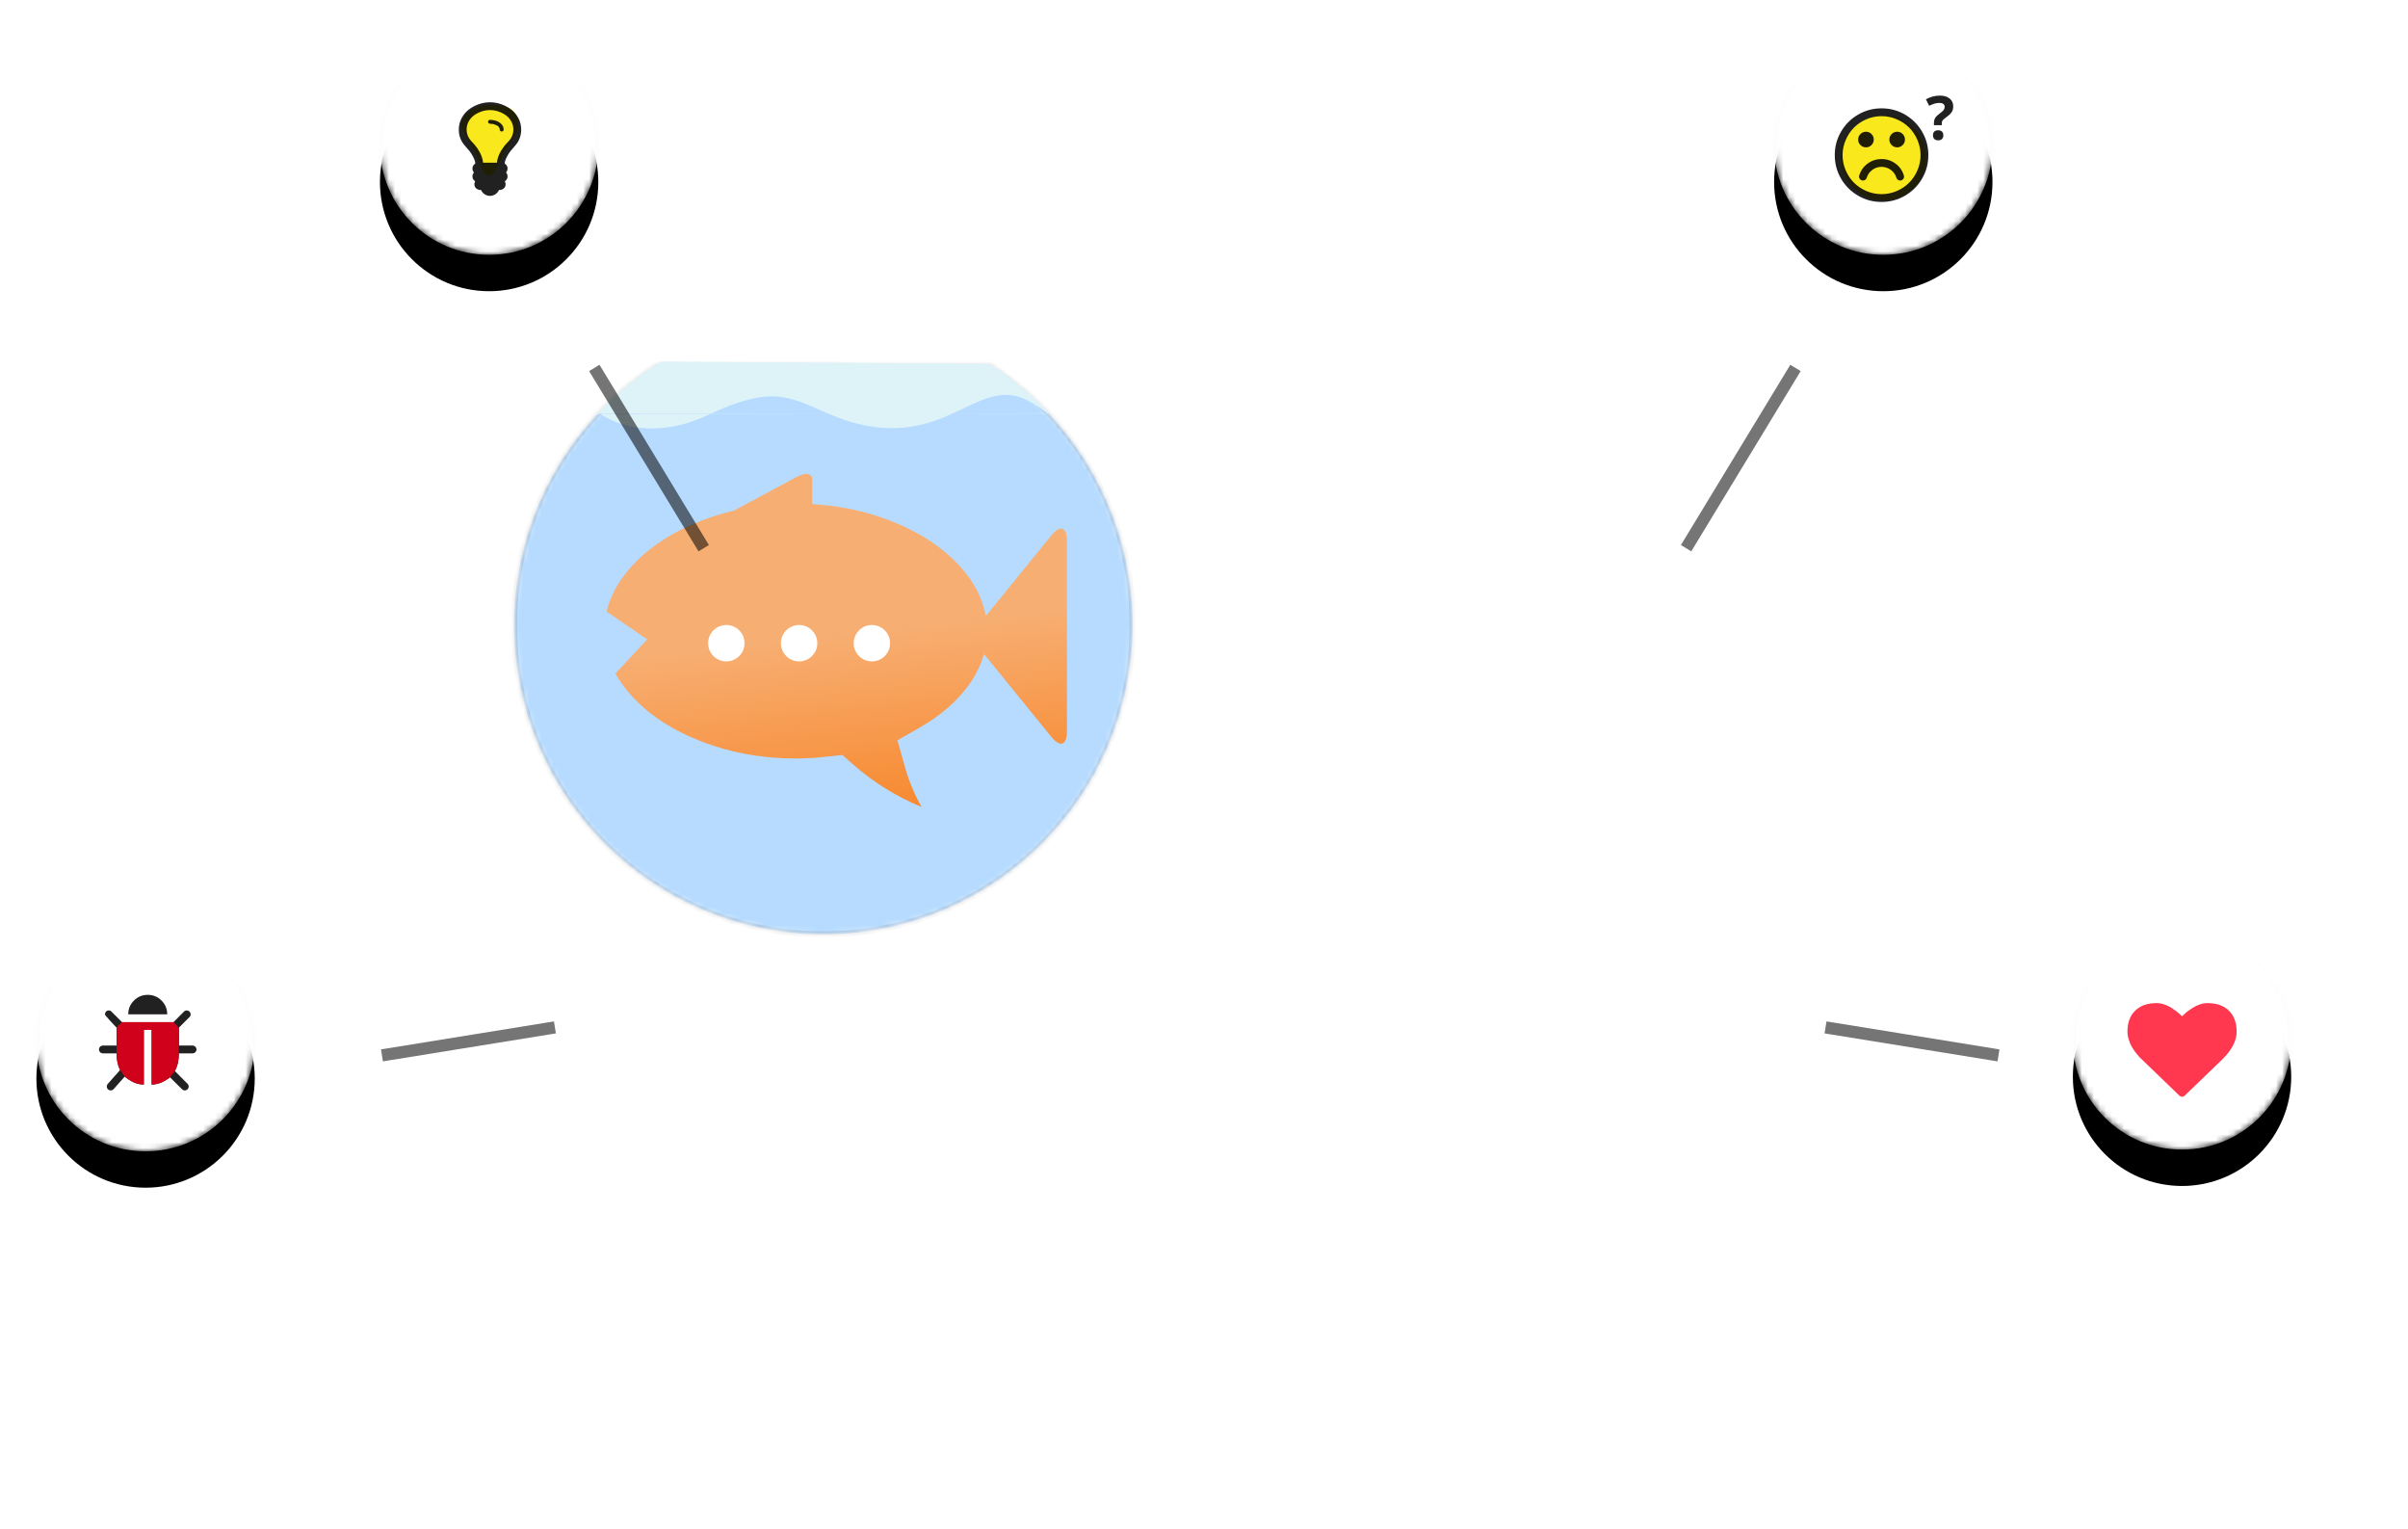 <?xml version="1.0" encoding="UTF-8" standalone="no"?>
<svg width="397px" height="252px" viewBox="0 0 397 252" version="1.1" xmlns="http://www.w3.org/2000/svg" xmlns:xlink="http://www.w3.org/1999/xlink">
    <!-- Generator: Sketch 41.2 (35397) - http://www.bohemiancoding.com/sketch -->
    <title>Widget graphic</title>
    <desc>Created with Sketch.</desc>
    <defs>
        <linearGradient x1="50%" y1="0%" x2="50%" y2="99.021%" id="linearGradient-1">
            <stop stop-color="#000000" stop-opacity="0" offset="0%"></stop>
            <stop stop-color="#000000" stop-opacity="0.02" offset="80%"></stop>
            <stop stop-color="#000000" stop-opacity="0.04" offset="100%"></stop>
        </linearGradient>
        <linearGradient x1="50%" y1="0%" x2="50%" y2="100%" id="linearGradient-2">
            <stop stop-color="#FFFFFF" stop-opacity="0.12" offset="0%"></stop>
            <stop stop-color="#FFFFFF" stop-opacity="0.06" offset="20%"></stop>
            <stop stop-color="#FFFFFF" stop-opacity="0" offset="100%"></stop>
        </linearGradient>
        <circle id="path-3" cx="18" cy="18" r="18"></circle>
        <filter x="-50%" y="-50%" width="200%" height="200%" filterUnits="objectBoundingBox" id="filter-4">
            <feOffset dx="0" dy="6" in="SourceAlpha" result="shadowOffsetOuter1"></feOffset>
            <feGaussianBlur stdDeviation="3" in="shadowOffsetOuter1" result="shadowBlurOuter1"></feGaussianBlur>
            <feComposite in="shadowBlurOuter1" in2="SourceAlpha" operator="out" result="shadowBlurOuter1"></feComposite>
            <feColorMatrix values="0 0 0 0 0   0 0 0 0 0   0 0 0 0 0  0 0 0 0.24 0" type="matrix" in="shadowBlurOuter1" result="shadowMatrixOuter1"></feColorMatrix>
            <feOffset dx="0" dy="0" in="SourceAlpha" result="shadowOffsetOuter2"></feOffset>
            <feGaussianBlur stdDeviation="3" in="shadowOffsetOuter2" result="shadowBlurOuter2"></feGaussianBlur>
            <feComposite in="shadowBlurOuter2" in2="SourceAlpha" operator="out" result="shadowBlurOuter2"></feComposite>
            <feColorMatrix values="0 0 0 0 0   0 0 0 0 0   0 0 0 0 0  0 0 0 0.12 0" type="matrix" in="shadowBlurOuter2" result="shadowMatrixOuter2"></feColorMatrix>
            <feMerge>
                <feMergeNode in="shadowMatrixOuter1"></feMergeNode>
                <feMergeNode in="shadowMatrixOuter2"></feMergeNode>
            </feMerge>
        </filter>
        <mask id="mask-5" maskContentUnits="userSpaceOnUse" maskUnits="objectBoundingBox" x="0" y="0" width="36" height="36" fill="white">
            <use xlink:href="#path-3"></use>
        </mask>
        <mask id="mask-6" maskContentUnits="userSpaceOnUse" maskUnits="objectBoundingBox" x="0" y="0" width="36" height="36" fill="white">
            <use xlink:href="#path-3"></use>
        </mask>
        <circle id="path-7" cx="18" cy="18" r="18"></circle>
        <filter x="-50%" y="-50%" width="200%" height="200%" filterUnits="objectBoundingBox" id="filter-8">
            <feOffset dx="0" dy="6" in="SourceAlpha" result="shadowOffsetOuter1"></feOffset>
            <feGaussianBlur stdDeviation="3" in="shadowOffsetOuter1" result="shadowBlurOuter1"></feGaussianBlur>
            <feComposite in="shadowBlurOuter1" in2="SourceAlpha" operator="out" result="shadowBlurOuter1"></feComposite>
            <feColorMatrix values="0 0 0 0 0   0 0 0 0 0   0 0 0 0 0  0 0 0 0.24 0" type="matrix" in="shadowBlurOuter1" result="shadowMatrixOuter1"></feColorMatrix>
            <feOffset dx="0" dy="0" in="SourceAlpha" result="shadowOffsetOuter2"></feOffset>
            <feGaussianBlur stdDeviation="3" in="shadowOffsetOuter2" result="shadowBlurOuter2"></feGaussianBlur>
            <feComposite in="shadowBlurOuter2" in2="SourceAlpha" operator="out" result="shadowBlurOuter2"></feComposite>
            <feColorMatrix values="0 0 0 0 0   0 0 0 0 0   0 0 0 0 0  0 0 0 0.12 0" type="matrix" in="shadowBlurOuter2" result="shadowMatrixOuter2"></feColorMatrix>
            <feMerge>
                <feMergeNode in="shadowMatrixOuter1"></feMergeNode>
                <feMergeNode in="shadowMatrixOuter2"></feMergeNode>
            </feMerge>
        </filter>
        <mask id="mask-9" maskContentUnits="userSpaceOnUse" maskUnits="objectBoundingBox" x="0" y="0" width="36" height="36" fill="white">
            <use xlink:href="#path-7"></use>
        </mask>
        <mask id="mask-10" maskContentUnits="userSpaceOnUse" maskUnits="objectBoundingBox" x="0" y="0" width="36" height="36" fill="white">
            <use xlink:href="#path-7"></use>
        </mask>
        <circle id="path-11" cx="18" cy="18" r="18"></circle>
        <filter x="-50%" y="-50%" width="200%" height="200%" filterUnits="objectBoundingBox" id="filter-12">
            <feOffset dx="0" dy="6" in="SourceAlpha" result="shadowOffsetOuter1"></feOffset>
            <feGaussianBlur stdDeviation="3" in="shadowOffsetOuter1" result="shadowBlurOuter1"></feGaussianBlur>
            <feComposite in="shadowBlurOuter1" in2="SourceAlpha" operator="out" result="shadowBlurOuter1"></feComposite>
            <feColorMatrix values="0 0 0 0 0   0 0 0 0 0   0 0 0 0 0  0 0 0 0.24 0" type="matrix" in="shadowBlurOuter1" result="shadowMatrixOuter1"></feColorMatrix>
            <feOffset dx="0" dy="0" in="SourceAlpha" result="shadowOffsetOuter2"></feOffset>
            <feGaussianBlur stdDeviation="3" in="shadowOffsetOuter2" result="shadowBlurOuter2"></feGaussianBlur>
            <feComposite in="shadowBlurOuter2" in2="SourceAlpha" operator="out" result="shadowBlurOuter2"></feComposite>
            <feColorMatrix values="0 0 0 0 0   0 0 0 0 0   0 0 0 0 0  0 0 0 0.12 0" type="matrix" in="shadowBlurOuter2" result="shadowMatrixOuter2"></feColorMatrix>
            <feMerge>
                <feMergeNode in="shadowMatrixOuter1"></feMergeNode>
                <feMergeNode in="shadowMatrixOuter2"></feMergeNode>
            </feMerge>
        </filter>
        <mask id="mask-13" maskContentUnits="userSpaceOnUse" maskUnits="objectBoundingBox" x="0" y="0" width="36" height="36" fill="white">
            <use xlink:href="#path-11"></use>
        </mask>
        <mask id="mask-14" maskContentUnits="userSpaceOnUse" maskUnits="objectBoundingBox" x="0" y="0" width="36" height="36" fill="white">
            <use xlink:href="#path-11"></use>
        </mask>
        <circle id="path-15" cx="18" cy="18" r="18"></circle>
        <filter x="-50%" y="-50%" width="200%" height="200%" filterUnits="objectBoundingBox" id="filter-16">
            <feOffset dx="0" dy="6" in="SourceAlpha" result="shadowOffsetOuter1"></feOffset>
            <feGaussianBlur stdDeviation="3" in="shadowOffsetOuter1" result="shadowBlurOuter1"></feGaussianBlur>
            <feComposite in="shadowBlurOuter1" in2="SourceAlpha" operator="out" result="shadowBlurOuter1"></feComposite>
            <feColorMatrix values="0 0 0 0 0   0 0 0 0 0   0 0 0 0 0  0 0 0 0.24 0" type="matrix" in="shadowBlurOuter1" result="shadowMatrixOuter1"></feColorMatrix>
            <feOffset dx="0" dy="0" in="SourceAlpha" result="shadowOffsetOuter2"></feOffset>
            <feGaussianBlur stdDeviation="3" in="shadowOffsetOuter2" result="shadowBlurOuter2"></feGaussianBlur>
            <feComposite in="shadowBlurOuter2" in2="SourceAlpha" operator="out" result="shadowBlurOuter2"></feComposite>
            <feColorMatrix values="0 0 0 0 0   0 0 0 0 0   0 0 0 0 0  0 0 0 0.12 0" type="matrix" in="shadowBlurOuter2" result="shadowMatrixOuter2"></feColorMatrix>
            <feMerge>
                <feMergeNode in="shadowMatrixOuter1"></feMergeNode>
                <feMergeNode in="shadowMatrixOuter2"></feMergeNode>
            </feMerge>
        </filter>
        <mask id="mask-17" maskContentUnits="userSpaceOnUse" maskUnits="objectBoundingBox" x="0" y="0" width="36" height="36" fill="white">
            <use xlink:href="#path-15"></use>
        </mask>
        <mask id="mask-18" maskContentUnits="userSpaceOnUse" maskUnits="objectBoundingBox" x="0" y="0" width="36" height="36" fill="white">
            <use xlink:href="#path-15"></use>
        </mask>
        <filter x="-50%" y="-50%" width="200%" height="200%" filterUnits="objectBoundingBox" id="filter-19">
            <feOffset dx="0" dy="2" in="SourceAlpha" result="shadowOffsetOuter1"></feOffset>
            <feGaussianBlur stdDeviation="1" in="shadowOffsetOuter1" result="shadowBlurOuter1"></feGaussianBlur>
            <feColorMatrix values="0 0 0 0 0   0 0 0 0 0   0 0 0 0 0  0 0 0 0.25 0" type="matrix" in="shadowBlurOuter1" result="shadowMatrixOuter1"></feColorMatrix>
            <feMerge>
                <feMergeNode in="shadowMatrixOuter1"></feMergeNode>
                <feMergeNode in="SourceGraphic"></feMergeNode>
            </feMerge>
        </filter>
        <path d="M51,95 C79.167,95 102,72.167 102,44 C102,25.94 92.613,10.072 78.451,1.011 L23.707,0.91 C9.457,9.954 0,25.873 0,44 C0,72.167 22.833,95 51,95 Z" id="path-20"></path>
        <mask id="mask-21" maskContentUnits="userSpaceOnUse" maskUnits="objectBoundingBox" x="0" y="0" width="102" height="94.09" fill="white">
            <use xlink:href="#path-20"></use>
        </mask>
        <filter x="-50%" y="-50%" width="200%" height="200%" filterUnits="objectBoundingBox" id="filter-22">
            <feOffset dx="0" dy="2" in="SourceAlpha" result="shadowOffsetOuter1"></feOffset>
            <feGaussianBlur stdDeviation="2" in="shadowOffsetOuter1" result="shadowBlurOuter1"></feGaussianBlur>
            <feColorMatrix values="0 0 0 0 0   0 0 0 0 0   0 0 0 0 0  0 0 0 0.25 0" type="matrix" in="shadowBlurOuter1" result="shadowMatrixOuter1"></feColorMatrix>
            <feMerge>
                <feMergeNode in="shadowMatrixOuter1"></feMergeNode>
                <feMergeNode in="SourceGraphic"></feMergeNode>
            </feMerge>
        </filter>
        <linearGradient x1="42.229%" y1="50%" x2="50%" y2="100%" id="linearGradient-23">
            <stop stop-color="#F7AE72" offset="0%"></stop>
            <stop stop-color="#F78B33" offset="100%"></stop>
        </linearGradient>
    </defs>
    <g id="Marketing-Site" stroke="none" stroke-width="1" fill="none" fill-rule="evenodd">
        <g id="Marketing-Site-v1-Copy-2" transform="translate(-506, -106)">
            <g id="Hero" transform="translate(0, 54)">
                <g id="Widget-graphic" transform="translate(512, 58)">
                    <g id="Icons">
                        <g id="Options">
                            <g id="Heart" transform="translate(335.746, 147.478)">
                                <g id="fab-copy">
                                    <g>
                                        <g id="button-bg">
                                            <use fill="black" fill-opacity="1" filter="url(#filter-4)" xlink:href="#path-3"></use>
                                            <use stroke="url(#linearGradient-1)" mask="url(#mask-5)" stroke-width="1" fill="#FFFFFF" fill-rule="evenodd" xlink:href="#path-3"></use>
                                            <use stroke="url(#linearGradient-2)" mask="url(#mask-6)" stroke-width="1" xlink:href="#path-3"></use>
                                        </g>
                                        <path d="M18,27.286 C17.826,27.286 17.679,27.225 17.558,27.105 L11.29,21.058 C11.223,21.004 11.131,20.917 11.014,20.797 C10.897,20.676 10.711,20.457 10.456,20.139 C10.202,19.821 9.974,19.494 9.773,19.16 C9.573,18.825 9.393,18.42 9.236,17.944 C9.079,17.469 9,17.007 9,16.558 C9,15.085 9.425,13.933 10.276,13.103 C11.126,12.272 12.301,11.857 13.801,11.857 C14.217,11.857 14.64,11.929 15.072,12.073 C15.504,12.217 15.906,12.411 16.277,12.656 C16.649,12.9 16.969,13.129 17.237,13.344 C17.504,13.558 17.759,13.786 18,14.027 C18.241,13.786 18.496,13.558 18.763,13.344 C19.031,13.129 19.351,12.9 19.723,12.656 C20.094,12.411 20.496,12.217 20.928,12.073 C21.36,11.929 21.783,11.857 22.199,11.857 C23.699,11.857 24.874,12.272 25.724,13.103 C26.575,13.933 27,15.085 27,16.558 C27,18.038 26.233,19.545 24.7,21.078 L18.442,27.105 C18.321,27.225 18.174,27.286 18,27.286 Z" id="heart---fontawesome" fill="#FF374F"></path>
                                    </g>
                                </g>
                            </g>
                            <g id="Bug" transform="translate(0, 147.761)">
                                <g id="fab-copy">
                                    <g>
                                        <g id="button-bg">
                                            <use fill="black" fill-opacity="1" filter="url(#filter-8)" xlink:href="#path-7"></use>
                                            <use stroke="url(#linearGradient-1)" mask="url(#mask-9)" stroke-width="1" fill="#FFFFFF" fill-rule="evenodd" xlink:href="#path-7"></use>
                                            <use stroke="url(#linearGradient-2)" mask="url(#mask-10)" stroke-width="1" xlink:href="#path-7"></use>
                                        </g>
                                        <path d="M26.393,19.214 C26.393,19.388 26.329,19.539 26.202,19.666 C26.075,19.794 25.924,19.857 25.75,19.857 L23.5,19.857 C23.5,21.002 23.276,21.973 22.827,22.77 L24.916,24.869 C25.044,24.997 25.107,25.147 25.107,25.321 C25.107,25.496 25.044,25.646 24.916,25.773 C24.796,25.901 24.645,25.964 24.464,25.964 C24.283,25.964 24.133,25.901 24.012,25.773 L22.023,23.795 C21.99,23.828 21.94,23.872 21.873,23.925 C21.806,23.979 21.665,24.074 21.451,24.211 C21.237,24.349 21.019,24.471 20.798,24.578 C20.577,24.685 20.302,24.782 19.974,24.869 C19.646,24.956 19.321,25 19,25 L19,16 L17.714,16 L17.714,25 C17.373,25 17.033,24.955 16.695,24.864 C16.357,24.774 16.065,24.664 15.821,24.533 C15.576,24.402 15.355,24.272 15.158,24.141 C14.96,24.011 14.815,23.902 14.721,23.815 L14.57,23.674 L12.732,25.753 C12.598,25.894 12.438,25.964 12.25,25.964 C12.089,25.964 11.945,25.911 11.818,25.804 C11.691,25.683 11.622,25.534 11.612,25.357 C11.602,25.179 11.654,25.023 11.768,24.89 L13.797,22.609 C13.408,21.846 13.214,20.929 13.214,19.857 L10.964,19.857 C10.79,19.857 10.64,19.794 10.512,19.666 C10.385,19.539 10.321,19.388 10.321,19.214 C10.321,19.04 10.385,18.89 10.512,18.762 C10.64,18.635 10.79,18.571 10.964,18.571 L13.214,18.571 L13.214,15.618 C13.214,15.618 11.286,13.603 11.286,13.429 C11.286,13.429 11.349,13.104 11.477,12.977 C11.604,12.849 11.754,12.786 11.929,12.786 C12.103,12.786 12.253,12.849 12.381,12.977 L14.118,14.714 L22.596,14.714 L24.334,12.977 C24.461,12.849 24.612,12.786 24.786,12.786 C24.96,12.786 25.11,12.849 25.238,12.977 C25.365,13.104 25.429,13.254 25.429,13.429 C25.429,13.603 25.365,13.753 25.238,13.881 L23.5,15.618 L23.5,18.571 L25.75,18.571 C25.924,18.571 26.075,18.635 26.202,18.762 C26.329,18.89 26.393,19.04 26.393,19.214 Z M21.571,13.429 L15.143,13.429 C15.143,12.538 15.456,11.78 16.082,11.153 C16.708,10.527 17.467,10.214 18.357,10.214 C19.248,10.214 20.006,10.527 20.632,11.153 C21.258,11.78 21.571,12.538 21.571,13.429 Z" id="bug---fontawesome" fill-opacity="0.87" fill="#000000"></path>
                                        <path d="M22.827,22.77 L22.023,23.795 C21.99,23.828 21.94,23.872 21.873,23.925 C21.806,23.979 21.665,24.074 21.451,24.211 C21.237,24.349 21.019,24.471 20.798,24.578 C20.577,24.685 20.302,24.782 19.974,24.869 C19.646,24.956 19.321,25 19,25 L19,16 L17.714,16 L17.714,25 C17.373,25 17.033,24.955 16.695,24.864 C16.357,24.774 16.065,24.664 15.821,24.533 C15.576,24.402 15.355,24.272 15.158,24.141 C14.96,24.011 14.815,23.902 14.721,23.815 L14.57,23.674 L13.797,22.609 C13.408,21.846 13.214,20.929 13.214,19.857 L13.214,15.58 L14.118,14.714 L22.596,14.714 L23.464,15.58 C23.564,16.796 23.464,18.099 23.464,19.857 C23.464,21.616 22.966,22.524 22.827,22.77 Z" id="Path" fill="#D0011B"></path>
                                    </g>
                                </g>
                            </g>
                            <g id="Idea" transform="translate(56.642, 0)">
                                <g id="fab-copy">
                                    <g>
                                        <g id="button-bg">
                                            <use fill="black" fill-opacity="1" filter="url(#filter-12)" xlink:href="#path-11"></use>
                                            <use stroke="url(#linearGradient-1)" mask="url(#mask-13)" stroke-width="1" fill="#FFFFFF" fill-rule="evenodd" xlink:href="#path-11"></use>
                                            <use stroke="url(#linearGradient-2)" mask="url(#mask-14)" stroke-width="1" xlink:href="#path-11"></use>
                                        </g>
                                        <path d="M18,22.902 C19.106,22.902 19.453,21.03 20.364,19.385 C21.275,17.74 22.747,16.334 22.747,14.668 C22.747,11.33 20.209,11.37 18,11.37 C15.791,11.37 13.473,12.735 13.473,14.668 C13.473,15.67 14.912,17.521 15.82,19.385 C16.728,21.249 16.936,22.902 18,22.902 Z" id="Oval-8" fill="#F8E81C"></path>
                                        <path d="M20.393,15.357 C20.393,15.444 20.361,15.52 20.297,15.583 C20.234,15.647 20.158,15.679 20.071,15.679 C19.984,15.679 19.909,15.647 19.845,15.583 C19.782,15.52 19.75,15.444 19.75,15.357 C19.75,15.049 19.569,14.811 19.208,14.644 C18.846,14.477 18.491,14.393 18.143,14.393 C18.056,14.393 17.98,14.361 17.917,14.297 C17.853,14.234 17.821,14.158 17.821,14.071 C17.821,13.984 17.853,13.909 17.917,13.845 C17.98,13.782 18.056,13.75 18.143,13.75 C18.478,13.75 18.811,13.804 19.142,13.911 C19.474,14.018 19.765,14.199 20.016,14.453 C20.267,14.708 20.393,15.009 20.393,15.357 Z M22,15.357 C22,14.875 21.884,14.426 21.653,14.011 C21.422,13.596 21.121,13.256 20.749,12.992 C20.378,12.727 19.966,12.52 19.514,12.369 C19.062,12.218 18.605,12.143 18.143,12.143 C17.681,12.143 17.224,12.218 16.772,12.369 C16.32,12.52 15.908,12.727 15.536,12.992 C15.165,13.256 14.863,13.596 14.632,14.011 C14.401,14.426 14.286,14.875 14.286,15.357 C14.286,16.033 14.513,16.636 14.969,17.165 C15.036,17.239 15.138,17.349 15.275,17.497 C15.412,17.644 15.515,17.754 15.581,17.828 C16.439,18.853 16.911,19.85 16.998,20.821 L19.288,20.821 C19.375,19.85 19.847,18.853 20.704,17.828 C20.771,17.754 20.873,17.644 21.011,17.497 C21.148,17.349 21.25,17.239 21.317,17.165 C21.772,16.636 22,16.033 22,15.357 Z M23.286,15.357 C23.286,16.395 22.941,17.292 22.251,18.049 C21.95,18.377 21.7,18.669 21.503,18.923 C21.305,19.177 21.106,19.497 20.905,19.882 C20.704,20.267 20.59,20.627 20.564,20.962 C20.878,21.15 21.036,21.424 21.036,21.786 C21.036,22.033 20.952,22.248 20.785,22.429 C20.952,22.609 21.036,22.824 21.036,23.071 C21.036,23.42 20.885,23.691 20.584,23.885 C20.671,24.039 20.714,24.196 20.714,24.357 C20.714,24.665 20.609,24.903 20.398,25.07 C20.187,25.238 19.927,25.321 19.619,25.321 C19.485,25.616 19.285,25.85 19.017,26.025 C18.749,26.199 18.458,26.286 18.143,26.286 C17.828,26.286 17.537,26.199 17.269,26.025 C17.001,25.85 16.8,25.616 16.666,25.321 C16.358,25.321 16.099,25.238 15.888,25.07 C15.677,24.903 15.571,24.665 15.571,24.357 C15.571,24.196 15.615,24.039 15.702,23.885 C15.401,23.691 15.25,23.42 15.25,23.071 C15.25,22.824 15.334,22.609 15.501,22.429 C15.334,22.248 15.25,22.033 15.25,21.786 C15.25,21.424 15.407,21.15 15.722,20.962 C15.695,20.627 15.581,20.267 15.381,19.882 C15.18,19.497 14.98,19.177 14.783,18.923 C14.585,18.669 14.336,18.377 14.035,18.049 C13.345,17.292 13,16.395 13,15.357 C13,14.694 13.149,14.076 13.447,13.504 C13.745,12.931 14.137,12.456 14.622,12.078 C15.108,11.699 15.657,11.401 16.27,11.184 C16.882,10.966 17.507,10.857 18.143,10.857 C18.779,10.857 19.403,10.966 20.016,11.184 C20.629,11.401 21.178,11.699 21.664,12.078 C22.149,12.456 22.541,12.931 22.839,13.504 C23.137,14.076 23.286,14.694 23.286,15.357 Z" id="lightbulb-o---fontawesome" fill-opacity="0.87" fill="#000000"></path>
                                    </g>
                                </g>
                            </g>
                            <g id="Confused" transform="translate(286.493, 0)">
                                <g id="fab-copy">
                                    <g>
                                        <g id="button-bg">
                                            <use fill="black" fill-opacity="1" filter="url(#filter-16)" xlink:href="#path-15"></use>
                                            <use stroke="url(#linearGradient-1)" mask="url(#mask-17)" stroke-width="1" fill="#FFFFFF" fill-rule="evenodd" xlink:href="#path-15"></use>
                                            <use stroke="url(#linearGradient-2)" mask="url(#mask-18)" stroke-width="1" xlink:href="#path-15"></use>
                                        </g>
                                        <path d="M26.348,14.632 L26.348,14.271 C26.348,13.958 26.414,13.686 26.548,13.455 C26.681,13.224 26.925,12.978 27.28,12.718 C27.622,12.474 27.847,12.275 27.957,12.122 C28.066,11.969 28.12,11.798 28.12,11.609 C28.12,11.398 28.042,11.237 27.886,11.126 C27.729,11.015 27.511,10.96 27.231,10.96 C26.743,10.96 26.187,11.119 25.562,11.438 L25.029,10.369 C25.755,9.962 26.525,9.759 27.339,9.759 C28.009,9.759 28.542,9.92 28.938,10.242 C29.333,10.564 29.531,10.994 29.531,11.531 C29.531,11.889 29.45,12.199 29.287,12.459 C29.124,12.719 28.815,13.012 28.359,13.338 C28.047,13.569 27.849,13.745 27.766,13.865 C27.683,13.986 27.642,14.144 27.642,14.339 L27.642,14.632 L26.348,14.632 Z M26.191,16.302 C26.191,16.028 26.265,15.822 26.411,15.682 C26.558,15.542 26.771,15.472 27.051,15.472 C27.321,15.472 27.53,15.543 27.678,15.687 C27.826,15.83 27.9,16.035 27.9,16.302 C27.9,16.559 27.826,16.762 27.676,16.91 C27.526,17.058 27.318,17.132 27.051,17.132 C26.777,17.132 26.566,17.059 26.416,16.915 C26.266,16.77 26.191,16.565 26.191,16.302 Z" id="?" fill-opacity="0.87" fill="#000000"></path>
                                        <circle id="Oval" fill="#F8E81C" cx="18" cy="20" r="7"></circle>
                                        <path d="M21.391,22.916 C21.444,23.084 21.431,23.246 21.35,23.403 C21.27,23.561 21.146,23.666 20.979,23.72 C20.811,23.773 20.647,23.76 20.487,23.68 C20.326,23.599 20.219,23.472 20.165,23.298 C19.998,22.762 19.688,22.329 19.236,21.997 C18.784,21.666 18.277,21.5 17.714,21.5 C17.152,21.5 16.645,21.666 16.193,21.997 C15.741,22.329 15.431,22.762 15.263,23.298 C15.21,23.472 15.104,23.599 14.947,23.68 C14.79,23.76 14.627,23.773 14.46,23.72 C14.286,23.666 14.158,23.561 14.078,23.403 C13.998,23.246 13.984,23.084 14.038,22.916 C14.286,22.106 14.748,21.453 15.424,20.958 C16.1,20.462 16.864,20.214 17.714,20.214 C18.565,20.214 19.328,20.462 20.004,20.958 C20.681,21.453 21.143,22.106 21.391,22.916 Z M16.429,17 C16.429,17.355 16.303,17.658 16.052,17.909 C15.801,18.16 15.498,18.286 15.143,18.286 C14.788,18.286 14.485,18.16 14.234,17.909 C13.983,17.658 13.857,17.355 13.857,17 C13.857,16.645 13.983,16.342 14.234,16.091 C14.485,15.84 14.788,15.714 15.143,15.714 C15.498,15.714 15.801,15.84 16.052,16.091 C16.303,16.342 16.429,16.645 16.429,17 Z M21.571,17 C21.571,17.355 21.446,17.658 21.195,17.909 C20.944,18.16 20.641,18.286 20.286,18.286 C19.931,18.286 19.628,18.16 19.377,17.909 C19.126,17.658 19,17.355 19,17 C19,16.645 19.126,16.342 19.377,16.091 C19.628,15.84 19.931,15.714 20.286,15.714 C20.641,15.714 20.944,15.84 21.195,16.091 C21.446,16.342 21.571,16.645 21.571,17 Z M24.143,19.571 C24.143,18.701 23.972,17.869 23.631,17.075 C23.289,16.282 22.832,15.599 22.259,15.026 C21.687,14.454 21.004,13.997 20.21,13.655 C19.417,13.314 18.585,13.143 17.714,13.143 C16.844,13.143 16.012,13.314 15.218,13.655 C14.425,13.997 13.742,14.454 13.169,15.026 C12.597,15.599 12.14,16.282 11.798,17.075 C11.456,17.869 11.286,18.701 11.286,19.571 C11.286,20.442 11.456,21.274 11.798,22.068 C12.14,22.861 12.597,23.544 13.169,24.117 C13.742,24.689 14.425,25.146 15.218,25.488 C16.012,25.829 16.844,26 17.714,26 C18.585,26 19.417,25.829 20.21,25.488 C21.004,25.146 21.687,24.689 22.259,24.117 C22.832,23.544 23.289,22.861 23.631,22.068 C23.972,21.274 24.143,20.442 24.143,19.571 Z M25.429,19.571 C25.429,20.971 25.084,22.262 24.394,23.444 C23.704,24.626 22.768,25.561 21.586,26.251 C20.405,26.941 19.114,27.286 17.714,27.286 C16.315,27.286 15.024,26.941 13.842,26.251 C12.66,25.561 11.724,24.626 11.035,23.444 C10.345,22.262 10,20.971 10,19.571 C10,18.172 10.345,16.881 11.035,15.699 C11.724,14.517 12.66,13.581 13.842,12.892 C15.024,12.202 16.315,11.857 17.714,11.857 C19.114,11.857 20.405,12.202 21.586,12.892 C22.768,13.581 23.704,14.517 24.394,15.699 C25.084,16.881 25.429,18.172 25.429,19.571 Z" id="frown-o---fontawesome" fill-opacity="0.87" fill="#000000"></path>
                                    </g>
                                </g>
                            </g>
                        </g>
                        <g id="Beta-Fish" transform="translate(60.746, 32.015)">
                            <g id="Bowl" filter="url(#filter-19)" transform="translate(18, 19)">
                                <use id="Oval-2" stroke-opacity="0.12" stroke="#000000" mask="url(#mask-21)" fill="#B6DBFF" xlink:href="#path-20"></use>
                                <path d="M32.391,9.191 L51.797,9.158 C51.902,9.203 52.009,9.248 52.116,9.293 C58.735,12.085 65.061,12.545 72.089,9.242 C72.174,9.202 72.258,9.162 72.342,9.123 L58.635,9.146 L87.994,9.146 C87.972,9.129 87.951,9.113 87.93,9.096 L88.185,9.096 C85.27,5.991 81.97,3.252 78.362,0.954 L24.239,0.577 C20.346,2.981 16.801,5.894 13.696,9.223 L14.241,9.222 C15.147,9.858 21.859,14.145 31.972,9.386 C32.113,9.32 32.253,9.255 32.391,9.191 L14.241,9.222 C14.172,9.174 14.136,9.146 14.136,9.146 L58.635,9.146 L51.797,9.158 C45.493,6.467 42.759,4.4 32.391,9.191 Z M72.342,9.123 L87.93,9.096 C81.768,4.282 79.156,5.909 72.342,9.123 Z" id="Combined-Shape" fill="#DDF3F8"></path>
                            </g>
                            <g id="Fish" filter="url(#filter-22)" transform="translate(33, 38)">
                                <path d="M0.275,22.778 C0.867,20.236 2.176,17.824 4.2,15.541 C7.061,12.315 10.923,9.751 15.783,7.851 C17.552,7.159 19.368,6.593 21.233,6.154 L31.63,0.579 C33.028,-0.171 34.158,0.004 34.158,0.967 L34.158,5.076 C38.734,5.335 43.056,6.26 47.124,7.851 C51.985,9.751 55.846,12.315 58.708,15.541 C60.929,18.046 62.288,20.707 62.785,23.525 L73.63,10.182 C75.028,8.461 76.158,8.863 76.158,11.073 L76.158,27.143 L76.158,42.597 C76.158,44.81 75.026,45.213 73.63,43.495 L62.62,29.949 C62.574,29.891 62.529,29.833 62.485,29.773 C62.008,31.483 61.201,33.145 60.063,34.758 C58.105,37.534 55.346,39.933 51.786,41.957 L48.213,44.007 L49.322,47.945 C49.979,50.433 50.937,52.785 52.197,55 C48.035,53.277 44.269,50.939 40.901,47.986 L39.135,46.427 L36.794,46.674 C34.904,46.892 33.124,47.002 31.454,47.002 C25.867,47.002 20.644,46.051 15.783,44.151 C10.923,42.25 7.061,39.687 4.2,36.46 C3.201,35.334 2.377,34.177 1.727,32.988 L6.953,27.373 L0.275,22.778 Z" id="Combined-Shape" fill="url(#linearGradient-23)"></path>
                                <g id="Dots" transform="translate(17, 25)" fill="#FFFFFF">
                                    <circle id="Oval" cx="3" cy="3" r="3"></circle>
                                    <circle id="Oval-Copy" cx="15" cy="3" r="3"></circle>
                                    <circle id="Oval-Copy-2" cx="27" cy="3" r="3"></circle>
                                </g>
                            </g>
                        </g>
                    </g>
                    <g id="Lines" transform="translate(57, 55)" stroke="#000000" stroke-opacity="0.54" stroke-width="2" stroke-linecap="square">
                        <path d="M0.959,112.793 L27.5,108.5" id="Line"></path>
                        <path d="M238.959,112.793 L265.5,108.5" id="Line-Copy" transform="translate(252.229, 110.647) scale(-1, 1) translate(-252.229, -110.647) "></path>
                        <path d="M215.5,0.5 L232.5,28.5" id="Line-Copy-2" transform="translate(224, 14.5) scale(-1, 1) translate(-224, -14.5) "></path>
                        <path d="M35.5,0.5 L52.5,28.5" id="Line-Copy-3"></path>
                    </g>
                </g>
            </g>
        </g>
    </g>
</svg>